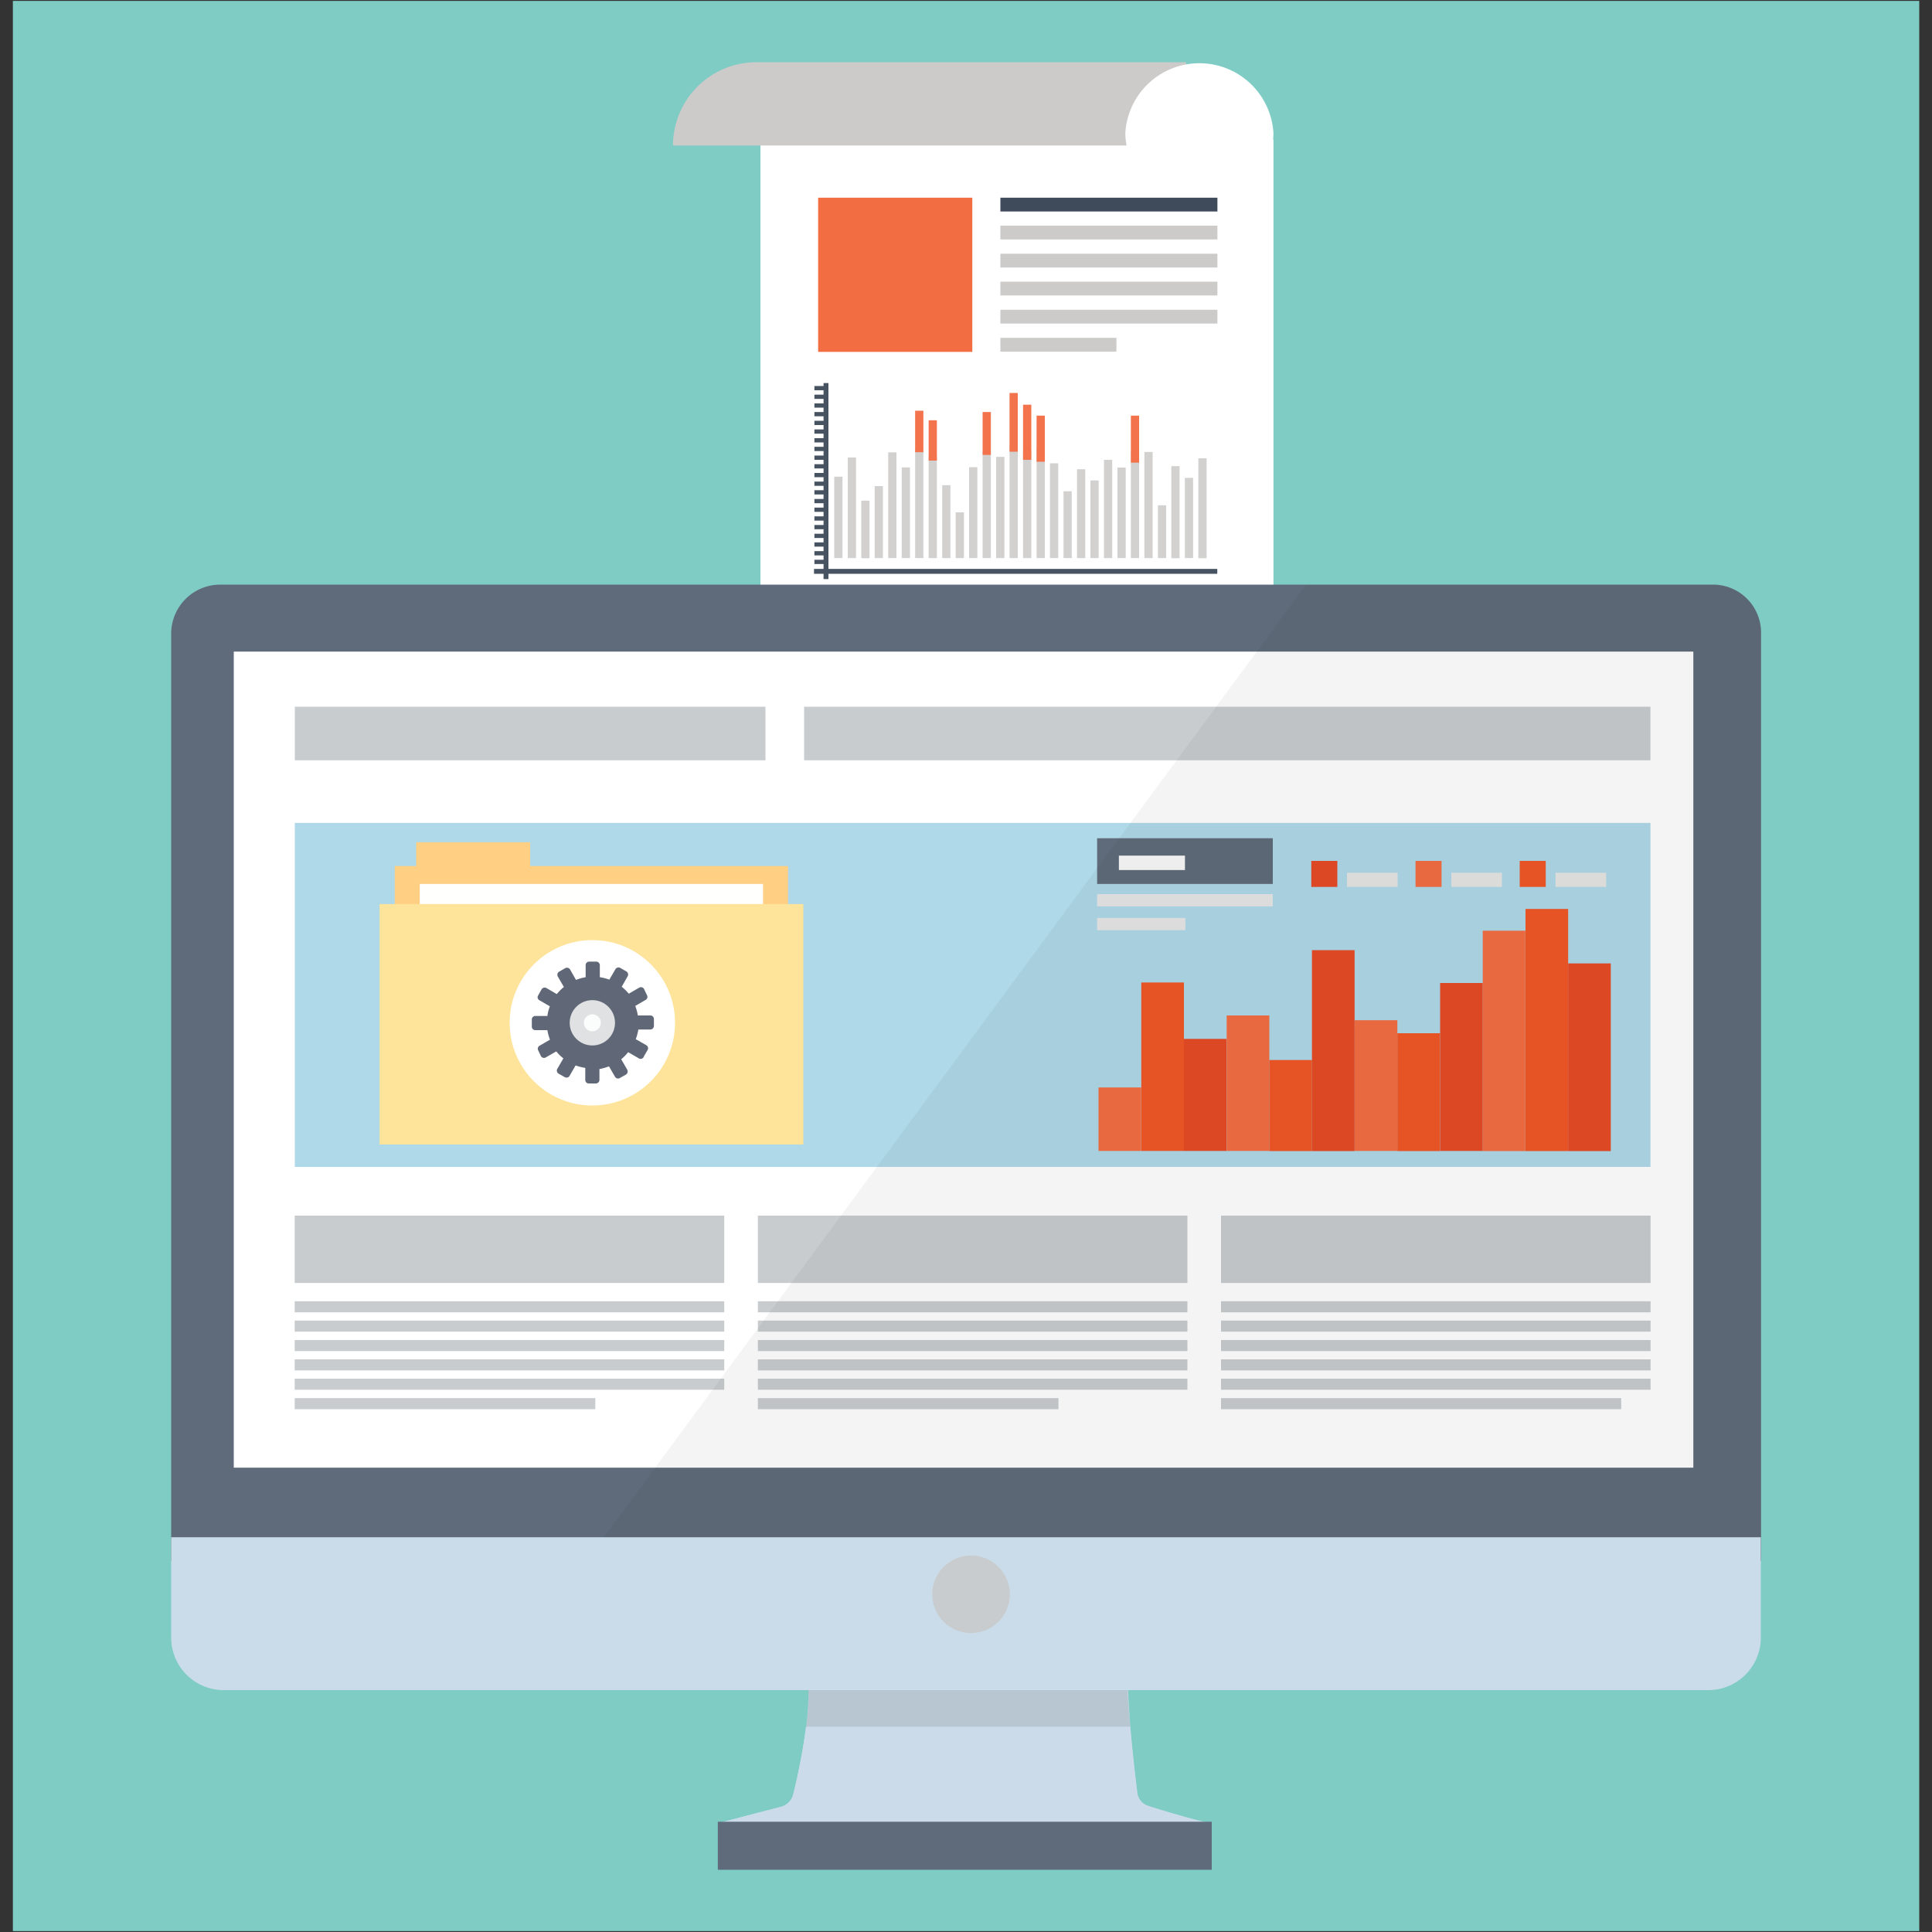<svg id="Layer_1" data-name="Layer 1" xmlns="http://www.w3.org/2000/svg" viewBox="0 0 150 150"><rect x="0" y="0" width="150" height="150" fill="#333333" stroke="none"/><defs><style>.cls-1{fill:#7fccc5;}.cls-2{fill:#fff;}.cls-3{fill:#d2d1d0;}.cls-4{fill:#f3744c;}.cls-5{fill:#485362;}.cls-6{fill:#f26d41;}.cls-7{fill:#3f4a5a;}.cls-8{fill:#cccbca;}.cls-9{fill:#5f6b7a;}.cls-10{fill:#ccdbe9;}.cls-11{fill:#afd8e8;}.cls-12{fill:#ffcf83;}.cls-13{fill:#fffffd;}.cls-14{fill:#fee49b;}.cls-15{fill:#606776;}.cls-16{fill:#dfe1e3;}.cls-17{fill:#fbfcfc;}.cls-18{fill:#e64925;}.cls-19{fill:#e5e5e3;}.cls-20{fill:#f05626;}.cls-21{fill:#e6e6e7;}.cls-22{fill:#f9f9f9;}.cls-23{fill:#c8ccce;}.cls-24{fill:#171819;opacity:0.05;}.cls-25{fill:#000102;opacity:0.1;}.cls-26{fill:#cadce9;}</style></defs><rect class="cls-1" x="1" y="0.07" width="148.01" height="149.86"/><rect class="cls-2" x="59.04" y="10.84" width="39.83" height="35.5"/><rect class="cls-3" x="64.77" y="37.01" width="0.64" height="6.32"/><rect class="cls-3" x="65.82" y="35.52" width="0.64" height="7.81"/><rect class="cls-3" x="66.87" y="38.87" width="0.64" height="4.47"/><rect class="cls-3" x="67.91" y="37.74" width="0.64" height="5.59"/><rect class="cls-3" x="68.96" y="35.12" width="0.64" height="8.21"/><rect class="cls-3" x="70.01" y="36.29" width="0.64" height="7.04"/><rect class="cls-3" x="71.05" y="34.9" width="0.64" height="8.43"/><rect class="cls-4" x="71.05" y="31.89" width="0.64" height="3.22"/><rect class="cls-3" x="72.1" y="35.45" width="0.64" height="7.88"/><rect class="cls-4" x="72.1" y="32.63" width="0.64" height="3.13"/><rect class="cls-3" x="73.15" y="37.67" width="0.64" height="5.66"/><rect class="cls-3" x="74.2" y="39.78" width="0.64" height="3.55"/><rect class="cls-3" x="75.24" y="36.27" width="0.64" height="7.06"/><rect class="cls-3" x="76.29" y="35.11" width="0.64" height="8.22"/><rect class="cls-4" x="76.29" y="31.99" width="0.64" height="3.33"/><rect class="cls-3" x="77.34" y="35.47" width="0.64" height="7.86"/><rect class="cls-3" x="78.38" y="34.62" width="0.64" height="8.71"/><rect class="cls-4" x="78.38" y="30.51" width="0.64" height="4.56"/><rect class="cls-3" x="79.43" y="34.94" width="0.64" height="8.39"/><rect class="cls-4" x="79.43" y="31.42" width="0.64" height="4.28"/><rect class="cls-3" x="80.48" y="34.73" width="0.64" height="8.6"/><rect class="cls-4" x="80.48" y="32.27" width="0.64" height="3.58"/><rect class="cls-3" x="81.52" y="35.97" width="0.64" height="7.36"/><rect class="cls-3" x="82.57" y="38.14" width="0.64" height="5.19"/><rect class="cls-3" x="83.62" y="36.43" width="0.64" height="6.9"/><rect class="cls-3" x="84.66" y="37.3" width="0.64" height="6.03"/><rect class="cls-3" x="85.71" y="35.7" width="0.64" height="7.63"/><rect class="cls-3" x="86.76" y="36.3" width="0.64" height="7.03"/><rect class="cls-3" x="87.8" y="35.04" width="0.64" height="8.29"/><rect class="cls-4" x="87.8" y="32.27" width="0.64" height="3.65"/><rect class="cls-3" x="88.85" y="35.09" width="0.64" height="8.24"/><rect class="cls-3" x="89.9" y="39.23" width="0.64" height="4.1"/><rect class="cls-3" x="90.94" y="36.19" width="0.64" height="7.15"/><rect class="cls-3" x="91.99" y="37.1" width="0.64" height="6.23"/><rect class="cls-3" x="93.04" y="35.58" width="0.64" height="7.76"/><rect class="cls-5" x="63.2" y="44.17" width="31.31" height="0.38"/><rect class="cls-5" x="56.53" y="37.16" width="15.22" height="0.38" transform="translate(26.78 101.49) rotate(-90)"/><rect class="cls-5" x="63.23" y="43.46" width="0.85" height="0.33"/><rect class="cls-5" x="63.23" y="42.79" width="0.85" height="0.33"/><rect class="cls-5" x="63.23" y="42.11" width="0.85" height="0.33"/><rect class="cls-5" x="63.23" y="41.44" width="0.85" height="0.33"/><rect class="cls-5" x="63.23" y="40.76" width="0.85" height="0.33"/><rect class="cls-5" x="63.23" y="40.09" width="0.85" height="0.33"/><rect class="cls-5" x="63.23" y="39.41" width="0.85" height="0.33"/><rect class="cls-5" x="63.23" y="38.74" width="0.85" height="0.33"/><rect class="cls-5" x="63.23" y="38.06" width="0.85" height="0.33"/><rect class="cls-5" x="63.23" y="37.39" width="0.85" height="0.33"/><rect class="cls-5" x="63.23" y="36.72" width="0.85" height="0.33"/><rect class="cls-5" x="63.23" y="36.04" width="0.85" height="0.33"/><rect class="cls-5" x="63.23" y="35.37" width="0.85" height="0.33"/><rect class="cls-5" x="63.23" y="34.69" width="0.85" height="0.33"/><rect class="cls-5" x="63.23" y="34.02" width="0.85" height="0.33"/><rect class="cls-5" x="63.23" y="33.34" width="0.85" height="0.33"/><rect class="cls-5" x="63.23" y="32.67" width="0.85" height="0.33"/><rect class="cls-5" x="63.23" y="31.99" width="0.85" height="0.33"/><rect class="cls-5" x="63.23" y="31.32" width="0.85" height="0.33"/><rect class="cls-5" x="63.23" y="30.64" width="0.85" height="0.33"/><rect class="cls-5" x="63.23" y="29.97" width="0.85" height="0.33"/><rect class="cls-6" x="63.52" y="15.35" width="11.97" height="11.97"/><rect class="cls-7" x="77.67" y="15.35" width="16.85" height="1.07"/><rect class="cls-8" x="77.67" y="17.52" width="16.85" height="1.07"/><rect class="cls-8" x="77.67" y="19.7" width="16.85" height="1.07"/><rect class="cls-8" x="77.67" y="21.87" width="16.85" height="1.07"/><rect class="cls-8" x="77.67" y="24.05" width="16.85" height="1.07"/><rect class="cls-8" x="77.67" y="26.23" width="9.01" height="1.07"/><path class="cls-8" d="M58.72,4.83H92.09a0,0,0,0,1,0,0V11.3a0,0,0,0,1,0,0H52.25a0,0,0,0,1,0,0v0A6.48,6.48,0,0,1,58.72,4.83Z"/><path class="cls-2" d="M98.87,10.33a5.76,5.76,0,0,0-11.5,0A5.29,5.29,0,0,0,88,12.8H98.25A5.29,5.29,0,0,0,98.87,10.33Z"/><path class="cls-9" d="M17.1,45.39H133a3.73,3.73,0,0,1,3.73,3.73V121.2a0,0,0,0,1,0,0H13.29a0,0,0,0,1,0,0v-72A3.81,3.81,0,0,1,17.1,45.39Z"/><path class="cls-10" d="M94.08,141.57H55.73c.83-.23,3.57-.94,4.92-1.29a1.33,1.33,0,0,0,.94-.95c.45-1.84,1.5-6.57,1.08-9.42l24.86-.1a91.19,91.19,0,0,0,.77,9.4,1.22,1.22,0,0,0,.88,1C90.57,140.67,93.35,141.48,94.08,141.57Z"/><rect class="cls-2" x="18.15" y="50.59" width="113.32" height="63.36"/><rect class="cls-11" x="22.89" y="63.89" width="105.25" height="26.71"/><rect class="cls-12" x="30.65" y="67.24" width="30.53" height="9.08"/><rect class="cls-13" x="32.59" y="68.63" width="26.65" height="5.84"/><rect class="cls-12" x="32.31" y="65.39" width="8.85" height="2.6"/><rect class="cls-14" x="29.47" y="70.19" width="32.9" height="18.67"/><circle class="cls-2" cx="45.99" cy="79.41" r="6.42"/><path class="cls-15" d="M50.46,78.84h-.94a3.5,3.5,0,0,0-.2-.74l.81-.47a.27.27,0,0,0,.1-.37L50,76.78a.27.27,0,0,0-.37-.1l-.81.47a4,4,0,0,0-.55-.54l.46-.81a.28.28,0,0,0-.1-.38l-.47-.27a.28.28,0,0,0-.38.1l-.47.81a3.65,3.65,0,0,0-.74-.19v-.94a.28.28,0,0,0-.28-.27h-.55a.27.27,0,0,0-.27.27v.94a3.79,3.79,0,0,0-.75.21l-.46-.81a.28.28,0,0,0-.38-.1l-.47.27a.28.28,0,0,0-.1.38l.47.81a3.58,3.58,0,0,0-.55.55l-.81-.47a.28.28,0,0,0-.37.1l-.27.48a.26.26,0,0,0,.1.37l.81.47a3.18,3.18,0,0,0-.19.75h-.94a.27.27,0,0,0-.27.27v.55a.27.27,0,0,0,.27.28h.94a3.5,3.5,0,0,0,.2.74l-.81.47a.27.27,0,0,0-.1.37L42,82a.27.27,0,0,0,.37.1l.82-.47a3.13,3.13,0,0,0,.55.54l-.47.81a.28.28,0,0,0,.1.38l.48.27a.27.27,0,0,0,.37-.1l.47-.81a3.75,3.75,0,0,0,.75.19v.94a.27.27,0,0,0,.27.27h.55a.28.28,0,0,0,.28-.27V83a3.89,3.89,0,0,0,.74-.21l.47.81a.27.27,0,0,0,.37.1l.48-.27a.29.29,0,0,0,.1-.38l-.47-.81a3.51,3.51,0,0,0,.54-.55l.81.47A.27.27,0,0,0,50,82l.28-.48a.27.27,0,0,0-.1-.37l-.82-.47a3.77,3.77,0,0,0,.2-.75h.93a.28.28,0,0,0,.28-.27v-.55A.28.28,0,0,0,50.46,78.84Z"/><circle class="cls-16" cx="45.99" cy="79.41" r="1.76"/><circle class="cls-17" cx="45.99" cy="79.41" r="0.66"/><rect class="cls-18" x="101.81" y="66.84" width="2.02" height="2.02"/><rect class="cls-19" x="104.58" y="67.76" width="3.93" height="1.1"/><rect class="cls-6" x="109.9" y="66.84" width="2.02" height="2.02"/><rect class="cls-19" x="112.68" y="67.76" width="3.93" height="1.1"/><rect class="cls-20" x="117.99" y="66.84" width="2.02" height="2.02"/><rect class="cls-19" x="120.77" y="67.76" width="3.93" height="1.1"/><rect class="cls-9" x="85.18" y="65.08" width="13.64" height="3.55"/><rect class="cls-21" x="85.18" y="69.42" width="13.64" height="0.95"/><rect class="cls-21" x="85.18" y="71.27" width="6.85" height="0.95"/><rect class="cls-22" x="86.87" y="66.43" width="5.13" height="1.12"/><rect class="cls-23" x="22.89" y="54.87" width="36.54" height="4.16"/><rect class="cls-23" x="62.43" y="54.87" width="65.71" height="4.16"/><rect class="cls-6" x="85.29" y="84.43" width="3.31" height="4.93"/><rect class="cls-20" x="88.61" y="76.28" width="3.31" height="13.08"/><rect class="cls-18" x="91.92" y="80.66" width="3.31" height="8.7"/><rect class="cls-6" x="95.24" y="78.84" width="3.31" height="10.52"/><rect class="cls-20" x="98.55" y="82.3" width="3.31" height="7.07"/><rect class="cls-18" x="101.86" y="73.77" width="3.31" height="15.6"/><rect class="cls-6" x="105.18" y="79.21" width="3.31" height="10.15"/><rect class="cls-20" x="108.49" y="80.22" width="3.31" height="9.15"/><rect class="cls-18" x="111.81" y="76.32" width="3.31" height="13.04"/><rect class="cls-6" x="115.12" y="72.26" width="3.31" height="17.11"/><rect class="cls-20" x="118.44" y="70.57" width="3.31" height="18.8"/><rect class="cls-18" x="121.75" y="74.8" width="3.31" height="14.57"/><rect class="cls-23" x="22.88" y="94.38" width="33.35" height="5.23"/><rect class="cls-23" x="22.88" y="101.03" width="33.35" height="0.86"/><rect class="cls-23" x="22.88" y="102.53" width="33.35" height="0.86"/><rect class="cls-23" x="22.88" y="104.04" width="33.35" height="0.86"/><rect class="cls-23" x="22.88" y="105.54" width="33.35" height="0.86"/><rect class="cls-23" x="22.88" y="107.04" width="33.35" height="0.86"/><rect class="cls-23" x="22.88" y="108.55" width="23.34" height="0.86"/><rect class="cls-23" x="58.84" y="94.38" width="33.35" height="5.23"/><rect class="cls-23" x="58.84" y="101.03" width="33.35" height="0.86"/><rect class="cls-23" x="58.84" y="102.53" width="33.35" height="0.86"/><rect class="cls-23" x="58.84" y="104.04" width="33.35" height="0.86"/><rect class="cls-23" x="58.84" y="105.54" width="33.35" height="0.86"/><rect class="cls-23" x="58.84" y="107.04" width="33.35" height="0.86"/><rect class="cls-23" x="58.84" y="108.55" width="23.34" height="0.86"/><rect class="cls-23" x="94.8" y="94.38" width="33.35" height="5.23"/><rect class="cls-23" x="94.8" y="101.03" width="33.35" height="0.86"/><rect class="cls-23" x="94.8" y="102.53" width="33.35" height="0.86"/><rect class="cls-23" x="94.8" y="104.04" width="33.35" height="0.86"/><rect class="cls-23" x="94.8" y="105.54" width="33.35" height="0.86"/><rect class="cls-23" x="94.8" y="107.04" width="33.35" height="0.86"/><rect class="cls-23" x="94.8" y="108.55" width="31.07" height="0.86"/><path class="cls-24" d="M136.71,49.12A3.73,3.73,0,0,0,133,45.39H101.41L45.52,121.2h91.19Z"/><path class="cls-25" d="M87.53,129.81l-24.86.1a16.82,16.82,0,0,1-.09,4.16H87.75A38.58,38.58,0,0,1,87.53,129.81Z"/><path class="cls-10" d="M88.3,139.21c-.13-1.11-.37-3.17-.55-5.14H62.58a46.75,46.75,0,0,1-1,5.26,1.33,1.33,0,0,1-.94.95c-1.35.35-4.09,1.06-4.92,1.29H94.08c-.73-.09-3.51-.9-4.9-1.31A1.22,1.22,0,0,1,88.3,139.21Z"/><path class="cls-26" d="M13.29,119.35H136.71a0,0,0,0,1,0,0v7.79a4.08,4.08,0,0,1-4.08,4.08H17.37a4.08,4.08,0,0,1-4.08-4.08v-7.79a0,0,0,0,1,0,0Z"/><circle class="cls-23" cx="75.39" cy="123.78" r="3.01"/><rect class="cls-9" x="55.73" y="141.44" width="38.35" height="3.73"/></svg>